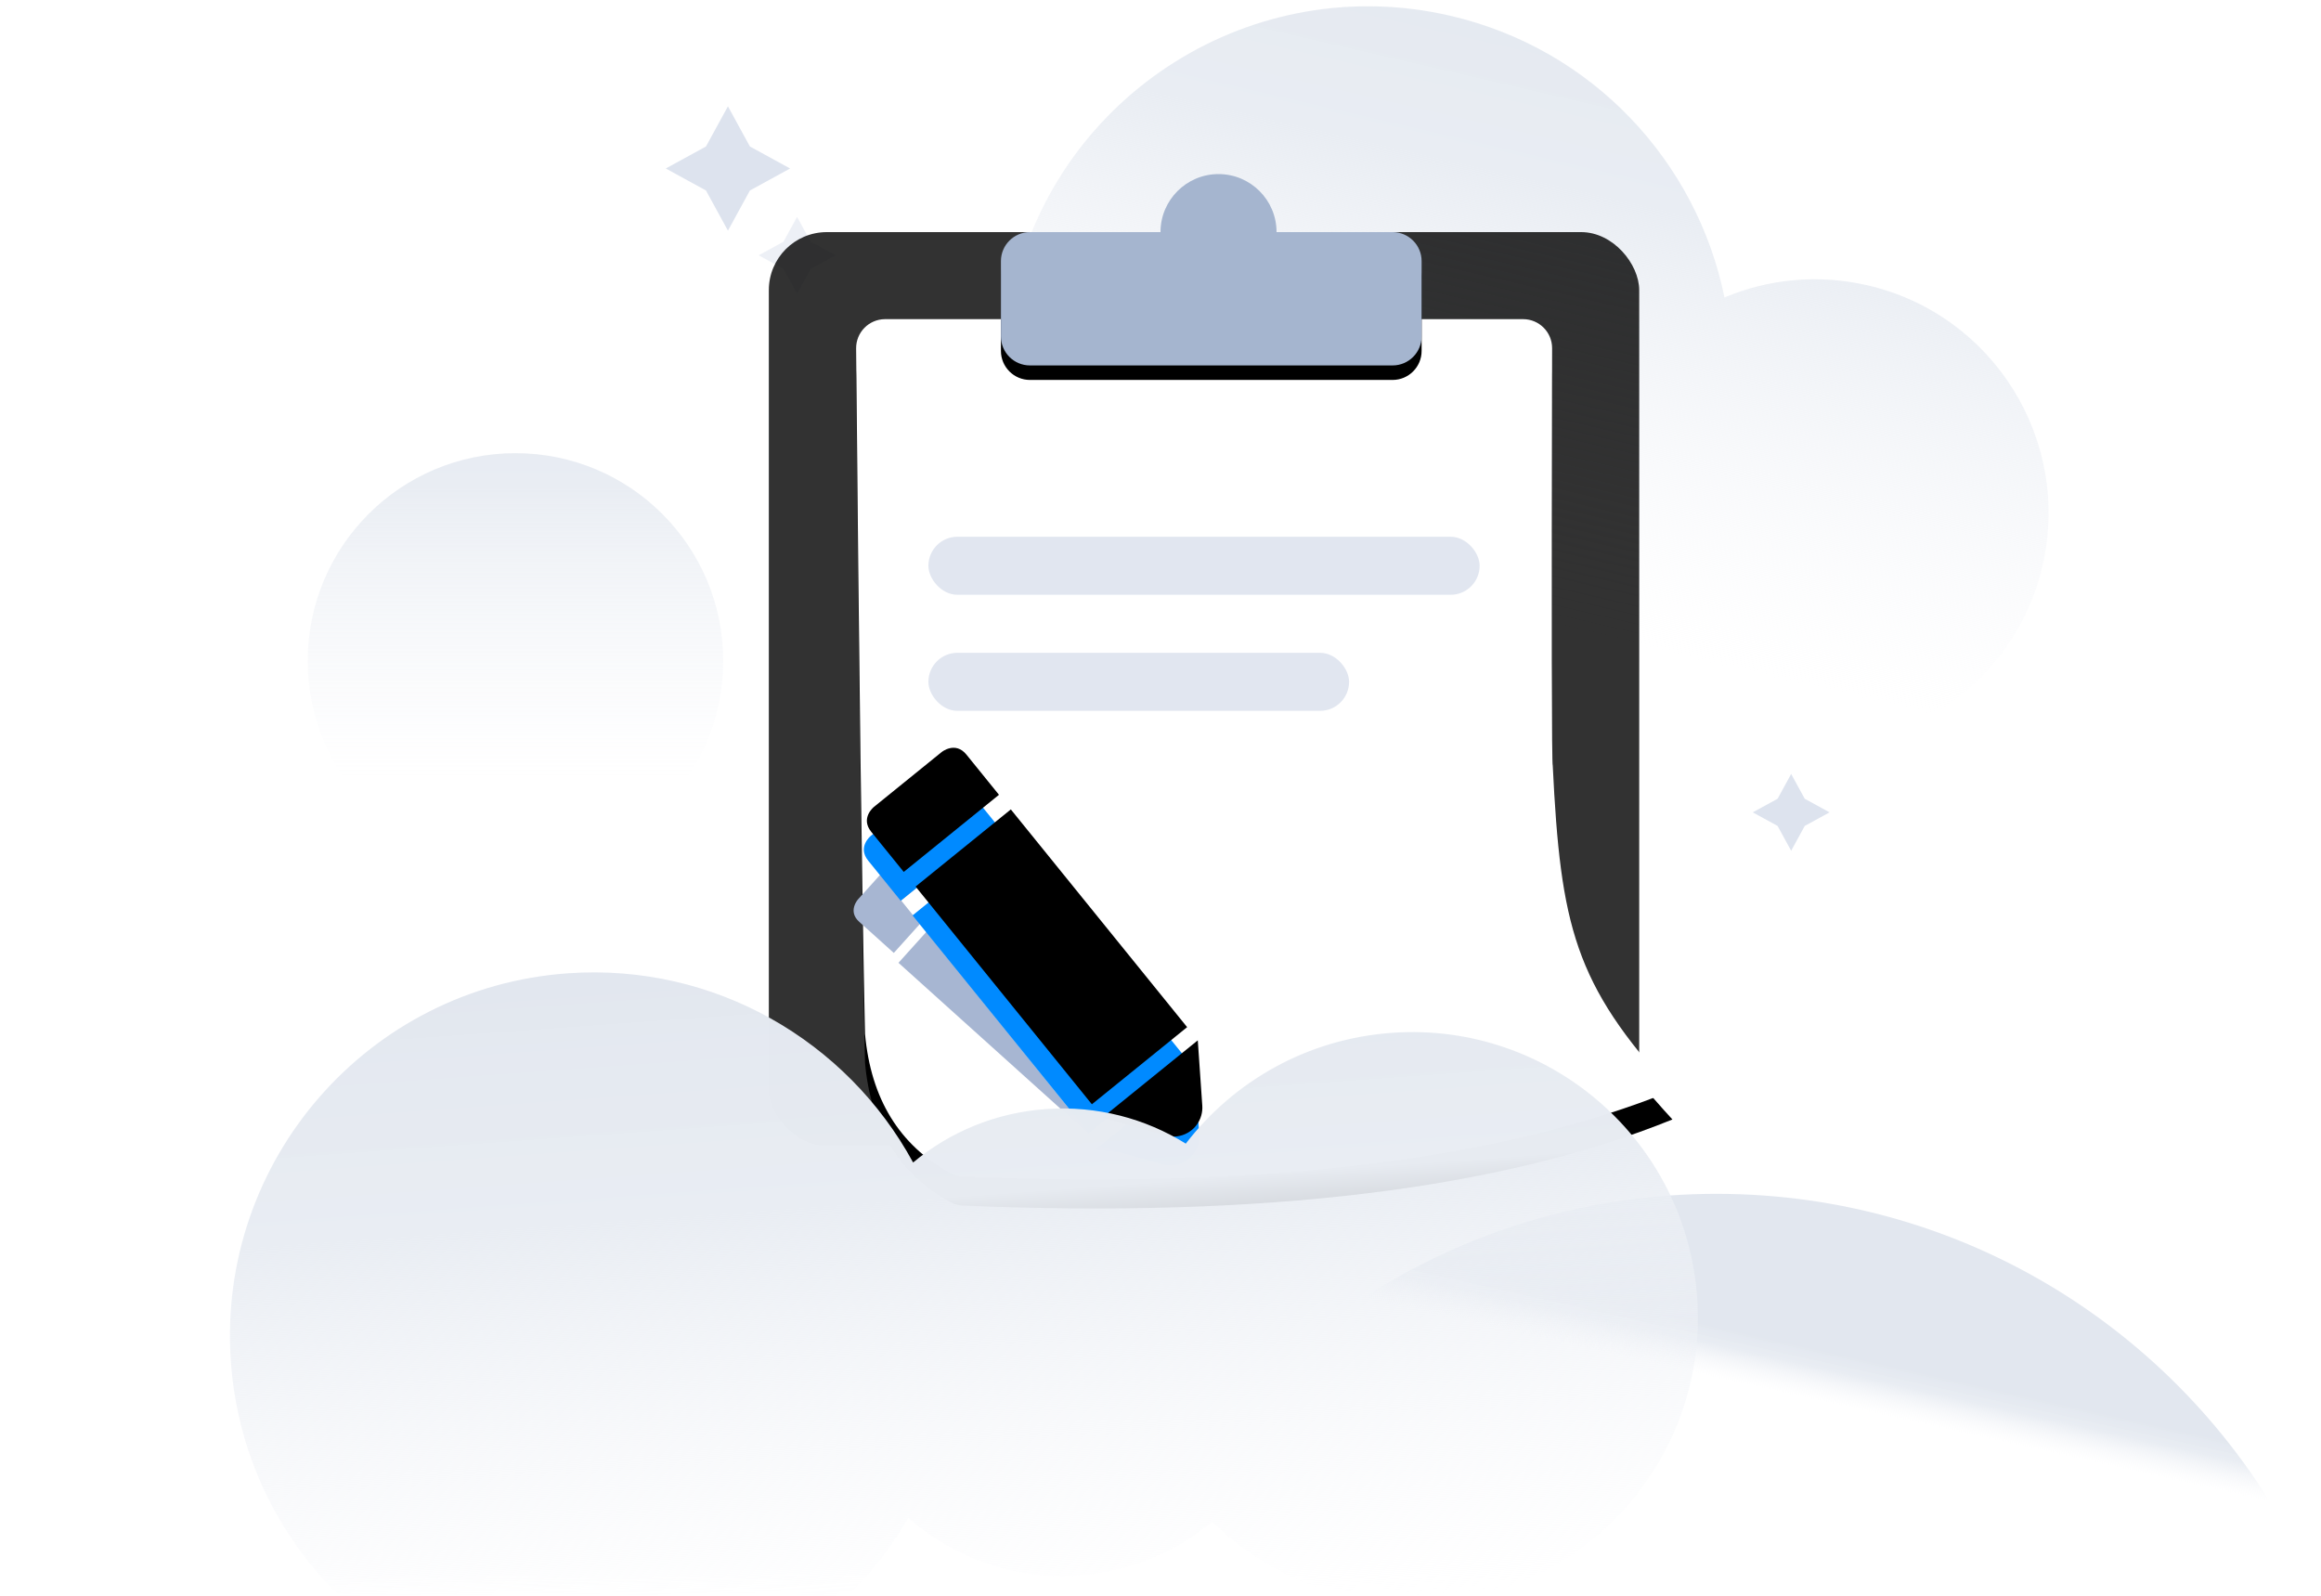 <?xml version="1.0" encoding="UTF-8"?>
<svg width="160px" height="110px" viewBox="0 0 160 110" version="1.1" xmlns="http://www.w3.org/2000/svg" xmlns:xlink="http://www.w3.org/1999/xlink">
    <title>feedback</title>
    <defs>
        <rect id="path-1" x="0" y="0" width="160" height="110"></rect>
        <rect id="path-3" x="0" y="0.487" width="160" height="110"></rect>
        <linearGradient x1="50%" y1="-32.813%" x2="50%" y2="78.888%" id="linearGradient-5">
            <stop stop-color="#E2E7EF" offset="0%"></stop>
            <stop stop-color="#E9EDF3" stop-opacity="0.991" offset="36.78%"></stop>
            <stop stop-color="#F6F7FA" stop-opacity="0" offset="100%"></stop>
        </linearGradient>
        <linearGradient x1="50%" y1="-15.387%" x2="50%" y2="78.888%" id="linearGradient-6">
            <stop stop-color="#E2E7EF" offset="0%"></stop>
            <stop stop-color="#E9EDF3" stop-opacity="0.991" offset="36.78%"></stop>
            <stop stop-color="#F6F7FA" stop-opacity="0" offset="100%"></stop>
        </linearGradient>
        <linearGradient x1="35.699%" y1="5.042%" x2="75.943%" y2="100%" id="linearGradient-7">
            <stop stop-color="#D6E2F4" offset="0%"></stop>
            <stop stop-color="#E5EEFD" offset="46.447%"></stop>
            <stop stop-color="#FFFFFF" stop-opacity="0.387" offset="100%"></stop>
        </linearGradient>
        <rect id="path-8" x="39" y="23" width="60" height="63" rx="4"></rect>
        <filter x="-5.0%" y="-4.8%" width="110.0%" height="109.5%" filterUnits="objectBoundingBox" id="filter-9">
            <feGaussianBlur stdDeviation="2" in="SourceAlpha" result="shadowBlurInner1"></feGaussianBlur>
            <feOffset dx="0" dy="-2" in="shadowBlurInner1" result="shadowOffsetInner1"></feOffset>
            <feComposite in="shadowOffsetInner1" in2="SourceAlpha" operator="arithmetic" k2="-1" k3="1" result="shadowInnerInner1"></feComposite>
            <feColorMatrix values="0 0 0 0 0.632   0 0 0 0 0.789   0 0 0 0 0.884  0 0 0 1 0" type="matrix" in="shadowInnerInner1"></feColorMatrix>
        </filter>
        <path d="M47.018,27 L90.996,27 C92.1,27 92.996,27.895 92.996,29 C92.996,29.001 92.996,29.003 92.996,29.004 C92.957,48.218 92.971,57.806 93.039,57.767 C93.578,68.812 94.541,72.846 101.291,80.167 C89.394,84.991 73.093,86.971 52.387,86.106 L52.387,86.106 C52.08,86.093 51.78,86.01 51.51,85.862 C47.994,83.938 46.034,80.739 45.63,76.264 C45.416,66.432 45.212,50.683 45.018,29.018 C45.008,27.913 45.895,27.01 47,27 C47.006,27 47.012,27 47.018,27 Z" id="path-10"></path>
        <filter x="-7.1%" y="-3.4%" width="111.7%" height="113.5%" filterUnits="objectBoundingBox" id="filter-11">
            <feMorphology radius="1" operator="erode" in="SourceAlpha" result="shadowSpreadOuter1"></feMorphology>
            <feOffset dx="0" dy="2" in="shadowSpreadOuter1" result="shadowOffsetOuter1"></feOffset>
            <feGaussianBlur stdDeviation="2" in="shadowOffsetOuter1" result="shadowBlurOuter1"></feGaussianBlur>
            <feColorMatrix values="0 0 0 0 0.156   0 0 0 0 0.28   0 0 0 0 0.454  0 0 0 1 0" type="matrix" in="shadowBlurOuter1"></feColorMatrix>
        </filter>
        <filter x="-13.0%" y="-13.5%" width="126.0%" height="126.9%" filterUnits="objectBoundingBox" id="filter-12">
            <feGaussianBlur stdDeviation="1" in="SourceGraphic"></feGaussianBlur>
        </filter>
        <path d="M28.392,8.581 L25.87,11.103 L19.897,5.129 L22.417,2.608 C23.273,1.752 24.129,2.608 24.129,2.608 L28.392,6.87 C28.392,6.87 29.247,7.725 28.392,8.581 Z M10.47,26.502 L4.483,20.515 L3.713,24.97 C3.524,26.059 4.254,27.094 5.342,27.282 C5.57,27.321 5.802,27.321 6.029,27.281 L10.47,26.502 L10.47,26.502 Z M11.297,25.677 L24.953,12.021 L18.979,6.047 L5.323,19.702 L11.297,25.677 Z" id="path-13"></path>
        <filter x="-9.2%" y="-9.9%" width="119.1%" height="119.1%" filterUnits="objectBoundingBox" id="filter-14">
            <feGaussianBlur stdDeviation="1.5" in="SourceAlpha" result="shadowBlurInner1"></feGaussianBlur>
            <feOffset dx="2" dy="0" in="shadowBlurInner1" result="shadowOffsetInner1"></feOffset>
            <feComposite in="shadowOffsetInner1" in2="SourceAlpha" operator="arithmetic" k2="-1" k3="1" result="shadowInnerInner1"></feComposite>
            <feColorMatrix values="0 0 0 0 0.1   0 0 0 0 0.479   0 0 0 0 0.849  0 0 0 1 0" type="matrix" in="shadowInnerInner1"></feColorMatrix>
        </filter>
        <linearGradient x1="57.133%" y1="42.778%" x2="50%" y2="52.494%" id="linearGradient-15">
            <stop stop-color="#E2E7EF" offset="0%"></stop>
            <stop stop-color="#E9EDF3" stop-opacity="0.991" offset="36.78%"></stop>
            <stop stop-color="#F6F7FA" stop-opacity="0" offset="100%"></stop>
        </linearGradient>
        <linearGradient x1="50%" y1="0%" x2="50%" y2="93.624%" id="linearGradient-16">
            <stop stop-color="#E2E7EF" offset="0%"></stop>
            <stop stop-color="#E9EDF3" stop-opacity="0.991" offset="36.78%"></stop>
            <stop stop-color="#F6F7FA" stop-opacity="0" offset="100%"></stop>
        </linearGradient>
        <path d="M80,13 C82.209,13 84,14.791 84,17 L84,17 L92,17 C93.105,17 94,17.895 94,19 L94,24.19 C94,25.294 93.105,26.19 92,26.19 L67,26.19 C65.895,26.19 65,25.294 65,24.19 L65,19 C65,17.895 65.895,17 67,17 L76,17 C76,14.791 77.791,13 80,13 Z" id="path-17"></path>
        <filter x="-1.7%" y="-3.8%" width="103.4%" height="115.2%" filterUnits="objectBoundingBox" id="filter-18">
            <feMorphology radius="0.5" operator="erode" in="SourceAlpha" result="shadowSpreadOuter1"></feMorphology>
            <feOffset dx="0" dy="1" in="shadowSpreadOuter1" result="shadowOffsetOuter1"></feOffset>
            <feGaussianBlur stdDeviation="0.5" in="shadowOffsetOuter1" result="shadowBlurOuter1"></feGaussianBlur>
            <feColorMatrix values="0 0 0 0 0.151   0 0 0 0 0.212   0 0 0 0 0.319  0 0 0 0.5 0" type="matrix" in="shadowBlurOuter1"></feColorMatrix>
        </filter>
    </defs>
    <g id="Perfma-Design_PC组件库-" stroke="none" stroke-width="1" fill="none" fill-rule="evenodd">
        <g id="空页" transform="translate(-1088, -1051)">
            <g id="暂无反馈" transform="translate(1088, 1051)">
                <mask id="mask-2" fill="white">
                    <use xlink:href="#path-1"></use>
                </mask>
                <g id="蒙版"></g>
                <g id="编组-10" mask="url(#mask-2)">
                    <g transform="translate(4, -1)">
                        <g id="编组-25" stroke-width="1" fill-rule="evenodd">
                            <mask id="mask-4" fill="white">
                                <use xlink:href="#path-3"></use>
                            </mask>
                            <g id="蒙版"></g>
                            <g mask="url(#mask-4)">
                                <g transform="translate(10, -4)">
                                    <g id="编组-22备份-2" stroke-width="1" fill="none" fill-rule="evenodd" transform="translate(7.213, 0)">
                                        <circle id="椭圆形备份-11" fill="url(#linearGradient-5)" cx="14.321" cy="50.559" r="14.321"></circle>
                                        <path d="M72.803,8.056 C82.937,8.056 91.666,14.07 95.615,22.725 C98.262,20.816 101.512,19.691 105.025,19.691 C113.923,19.691 121.136,26.905 121.136,35.802 C121.136,44.7 113.923,51.914 105.025,51.914 C100.548,51.914 96.497,50.087 93.577,47.139 C89.073,53.8 81.449,58.179 72.803,58.179 C58.962,58.179 47.741,46.958 47.741,33.117 C47.741,19.276 58.962,8.056 72.803,8.056 Z" id="形状结合备份-6" fill="url(#linearGradient-6)" transform="translate(84.439, 33.117) rotate(13) translate(-84.439, -33.117) "></path>
                                        <polygon id="星形备份-7" fill="#DDE3EE" points="103.198 61.933 102.262 63.645 101.326 61.933 99.614 60.997 101.326 60.061 102.262 58.35 103.198 60.061 104.909 60.997"></polygon>
                                        <polygon id="星形备份-8" fill="#DDE3EE" points="30.483 18.13 28.968 20.9 27.453 18.13 24.682 16.614 27.453 15.099 28.968 12.328 30.483 15.099 33.254 16.614"></polygon>
                                        <polygon id="星形备份-9" fill="#DDE3EE" opacity="0.5" points="34.67 23.534 33.734 25.245 32.798 23.534 31.086 22.598 32.798 21.662 33.734 19.951 34.67 21.662 36.381 22.598"></polygon>
                                    </g>
                                    <g id="矩形" fill="none" opacity="0.803">
                                        <use fill="url(#linearGradient-7)" fill-rule="evenodd" xlink:href="#path-8"></use>
                                        <use fill="black" fill-opacity="1" filter="url(#filter-9)" xlink:href="#path-8"></use>
                                    </g>
                                    <g id="矩形备份-8" fill="none">
                                        <use fill="black" fill-opacity="1" filter="url(#filter-11)" xlink:href="#path-10"></use>
                                        <use fill="#FFFFFF" fill-rule="evenodd" xlink:href="#path-10"></use>
                                    </g>
                                    <g id="铅笔" stroke-width="1" fill="none" fill-rule="evenodd" transform="translate(56.349, 73.387) rotate(-84) translate(-56.349, -73.387) translate(41.849, 59.387)">
                                        <g id="编组-74" transform="translate(14.143, 14.362) rotate(-5) translate(-14.143, -14.362) translate(1.643, 1.862)" fill-rule="nonzero">
                                            <polygon id="路径" fill="#FFFFFF" points="8.814 24.647 24.253 9.268 18.278 3.294 2.84 18.673"></polygon>
                                            <path d="M23.694,6.727 L21.421,9 L16.037,3.616 L18.309,1.343 C19.08,0.571 19.851,1.343 19.851,1.343 L23.694,5.184 C23.694,5.184 24.466,5.956 23.694,6.727 Z M7.544,22.529 L1.757,16.755 L1.03,20.953 C0.841,22.041 1.57,23.077 2.659,23.265 C2.886,23.305 3.118,23.305 3.345,23.265 L7.544,22.529 L7.544,22.529 Z M8.296,21.902 L20.818,9.381 L15.34,3.902 L2.818,16.424 L8.296,21.902 Z" id="形状" fill="#A7B6D2" filter="url(#filter-12)" transform="translate(12.519, 12.147) rotate(-4) translate(-12.519, -12.147) "></path>
                                        </g>
                                        <polygon id="路径" fill="#FFFFFF" fill-rule="nonzero" points="10.458 26.508 25.896 11.13 19.922 5.155 4.484 20.534"></polygon>
                                        <g id="形状备份-2" fill-rule="nonzero">
                                            <use fill="#008AFF" xlink:href="#path-13"></use>
                                            <use fill="black" fill-opacity="1" filter="url(#filter-14)" xlink:href="#path-13"></use>
                                        </g>
                                    </g>
                                    <rect id="矩形" fill="#E1E6F0" fill-rule="evenodd" x="50" y="42" width="38" height="4" rx="2"></rect>
                                    <rect id="矩形备份-26" fill="#E1E6F0" fill-rule="evenodd" x="50" y="50" width="29" height="4" rx="2"></rect>
                                    <g id="编组-23备份-2" stroke-width="1" fill="none" fill-rule="evenodd" transform="translate(0, 66.67)">
                                        <path d="M104.327,20.624 C121.637,20.624 136.66,30.427 144.158,44.79 L64.497,44.79 C71.995,30.427 87.018,20.624 104.327,20.624 Z" id="路径备份-4" fill="url(#linearGradient-15)"></path>
                                        <path d="M26.852,3.58 C36.986,3.58 45.715,9.595 49.664,18.25 C52.311,16.34 55.561,15.216 59.074,15.216 C62.596,15.216 65.855,16.346 68.506,18.264 C72.113,14.198 77.378,11.636 83.241,11.636 C94.116,11.636 102.932,20.452 102.932,31.327 C102.932,42.202 94.116,51.019 83.241,51.019 C77.378,51.019 72.113,48.456 68.506,44.39 C65.855,46.308 62.596,47.438 59.074,47.438 C54.597,47.438 50.546,45.612 47.626,42.664 C43.122,49.325 35.498,53.704 26.852,53.704 C13.011,53.704 1.79,42.483 1.79,28.642 C1.79,14.801 13.011,3.58 26.852,3.58 Z" id="形状结合备份-7" fill="url(#linearGradient-16)" transform="translate(52.361, 28.642) rotate(-4) translate(-52.361, -28.642) "></path>
                                    </g>
                                </g>
                            </g>
                        </g>
                        <g id="形状结合">
                            <use fill="black" fill-opacity="1" filter="url(#filter-18)" xlink:href="#path-17"></use>
                            <use fill="#A5B5CF" fill-rule="evenodd" xlink:href="#path-17"></use>
                        </g>
                    </g>
                </g>
            </g>
        </g>
    </g>
</svg>